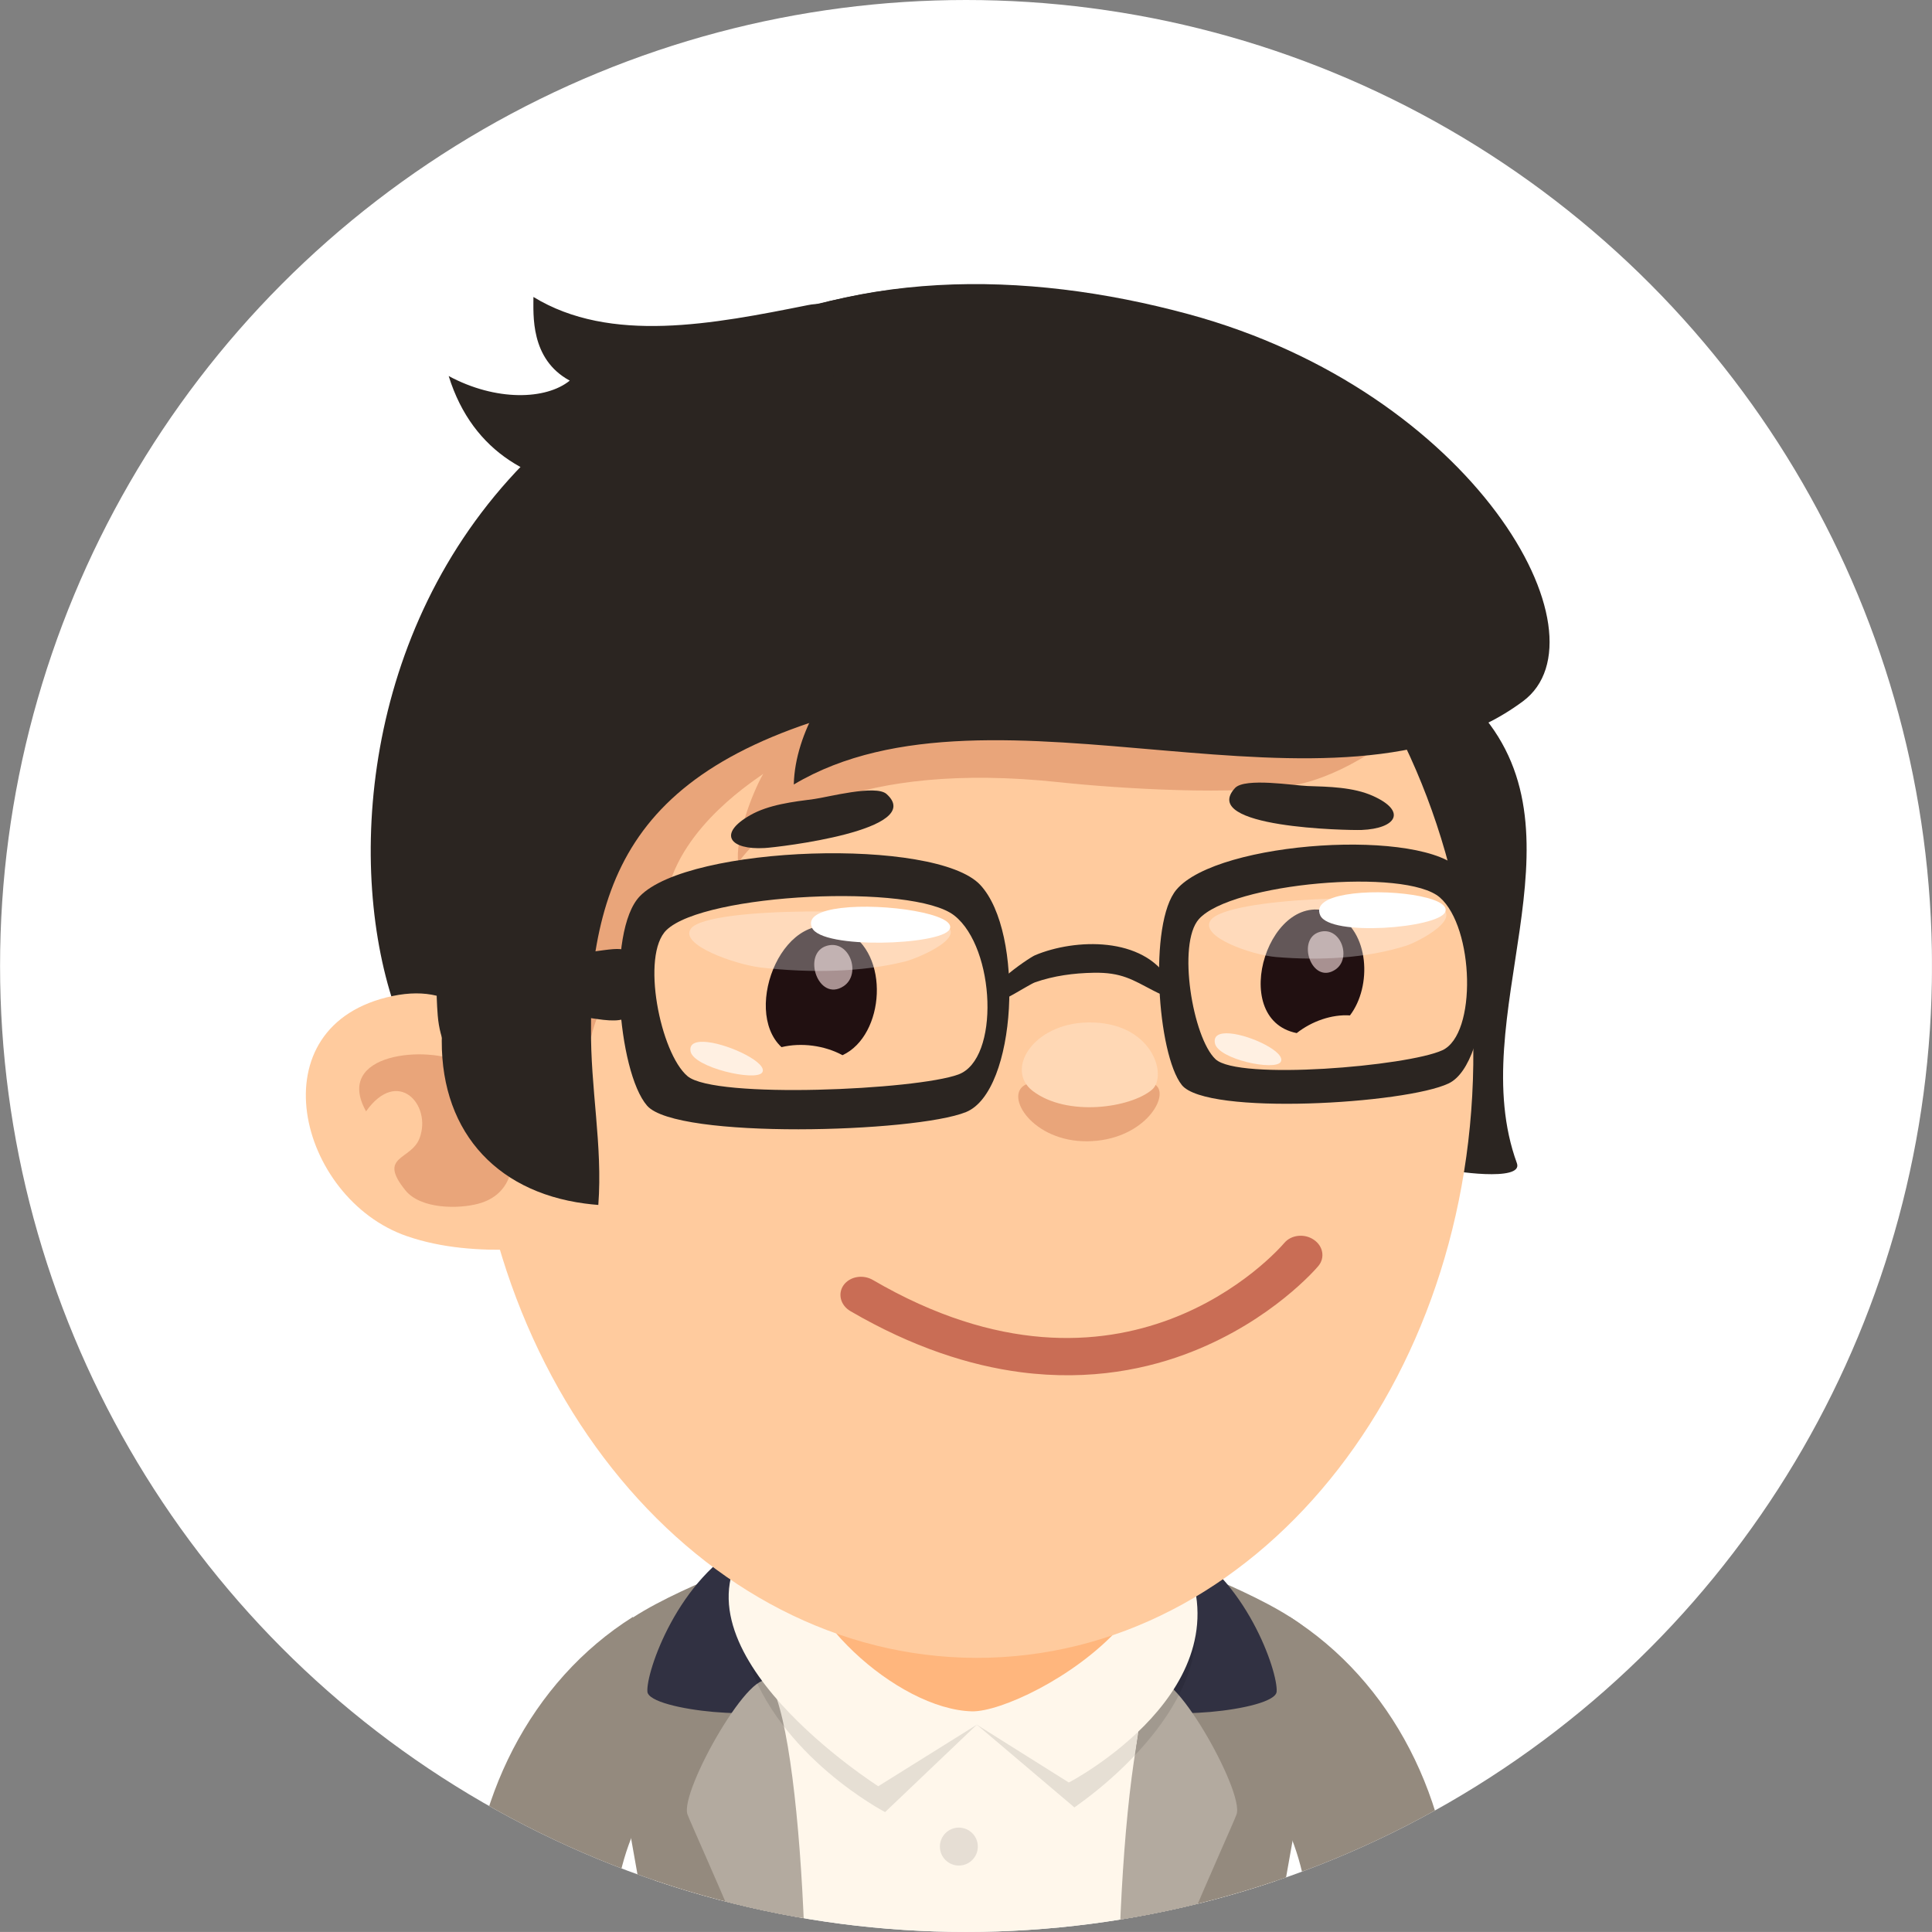 <?xml version="1.0" encoding="iso-8859-1"?>
<!-- Generator: Adobe Illustrator 16.0.0, SVG Export Plug-In . SVG Version: 6.00 Build 0)  -->
<!DOCTYPE svg PUBLIC "-//W3C//DTD SVG 1.1//EN" "http://www.w3.org/Graphics/SVG/1.1/DTD/svg11.dtd">
<svg version="1.1" xmlns="http://www.w3.org/2000/svg" xmlns:xlink="http://www.w3.org/1999/xlink" x="0px" y="0px"
	 width="66.002px" height="66px" viewBox="0 0 66.002 66" style="enable-background:new 0 0 66.002 66;" xml:space="preserve">
<rect x="0" y="0" width="66.002" height="66" fill="#808080" stroke="none"/>
<g id="Layer_86">
	<g>
		<defs>
			<circle id="SVGID_1_" cx="33.002" cy="33" r="33"/>
		</defs>
		<clipPath id="SVGID_2_">
			<use xlink:href="#SVGID_1_"  style="overflow:visible;"/>
		</clipPath>
		<rect style="clip-path:url(#SVGID_2_);fill:#FFFFFF;" width="66" height="66"/>
		<path style="clip-path:url(#SVGID_2_);fill:#948A7E;" d="M44.065,55.238l-2.639,4.189c2.045,1.287,3.269,3.771,3.303,6.572h4.938
			C49.63,61.504,47.549,57.433,44.065,55.238z"/>
		<path style="clip-path:url(#SVGID_2_);fill:#948A7E;" d="M24.258,59.428l-2.639-4.189c-3.483,2.194-5.564,6.266-5.603,10.762
			h4.938C20.989,63.199,22.213,60.715,24.258,59.428z"/>
		<path style="clip-path:url(#SVGID_2_);fill:#FFF7EB;" d="M40.721,53.889c-4.894-2.627-12.026-1.723-15.278,0.393
			c-3.733,2.428-3.654,6.188-2.834,11.719h20.704C44.218,60.436,44.372,55.85,40.721,53.889z"/>
		<path style="clip-path:url(#SVGID_2_);fill:#948A7E;" d="M45.01,56.119c-0.412-1.072-4.871-2.723-4.871-2.723
			C38.961,57.221,38.45,61.878,38.284,66h5.32C44.426,61.332,45.292,56.855,45.01,56.119z"/>
		<path style="clip-path:url(#SVGID_2_);fill:#313142;" d="M40.158,52.67c0,0-0.743,4.848-0.909,5.51
			c-0.166,0.664,4.31,0.277,4.364-0.387C43.669,57.131,42.564,53.871,40.158,52.67z"/>
		<path style="clip-path:url(#SVGID_2_);fill:#B3AA9F;" d="M39.415,57.518c-0.613,1.057-1.016,4.678-1.159,8.482h2.254
			c0.829-1.973,1.603-3.674,1.731-4.008C42.54,61.219,39.925,56.641,39.415,57.518z"/>
		<path style="clip-path:url(#SVGID_2_);fill:#948A7E;" d="M20.722,56.119c-0.282,0.736,0.584,5.213,1.405,9.881h5.254
			c-0.202-4.104-0.749-8.736-1.924-12.553C25.457,53.447,21.134,55.047,20.722,56.119z"/>
		<path style="clip-path:url(#SVGID_2_);fill:#313142;" d="M22.117,57.793c0.056,0.664,4.531,1.051,4.365,0.387
			c-0.166-0.662-0.909-5.51-0.909-5.51C23.167,53.871,22.063,57.131,22.117,57.793z"/>
		<path style="clip-path:url(#SVGID_2_);fill:#B3AA9F;" d="M23.489,61.992c0.129,0.334,0.903,2.035,1.731,4.008h2.255
			c-0.144-3.805-0.547-7.426-1.159-8.482C25.807,56.641,23.189,61.219,23.489,61.992z"/>
		<path style="opacity:0.1;clip-path:url(#SVGID_2_);" d="M25.532,56.658c1.058,3.35,4.705,5.248,4.705,5.248l3.134-2.986
			l3.334,2.826c2.008-1.416,4.113-3.689,4.15-5.947C40.882,54.178,24.475,53.305,25.532,56.658z"/>
		<path style="clip-path:url(#SVGID_2_);fill:#FFF7EB;" d="M25.573,52.67c-2.904,3.691,4.431,8.352,4.431,8.352l3.367-2.102
			l3.143,1.975c0,0,6.218-3.225,3.864-7.852C38.261,48.881,28.497,48.955,25.573,52.67z"/>
		<path style="clip-path:url(#SVGID_2_);fill:#FFB67D;" d="M37.547,49.354c-1.646-1.299-4.855-1.506-6.821-1.082
			c-2.05,0.439-3.411,2.348-3.554,4.313c-0.178,2.486,3.488,5.813,6.035,5.879C35.125,58.5,43.271,53.863,37.547,49.354z"/>
		<circle style="clip-path:url(#SVGID_2_);fill:#E6DED4;" cx="32.757" cy="63.084" r="0.648"/>
		<path style="clip-path:url(#SVGID_2_);fill:#2B2521;" d="M50.568,24.338c-0.984-1.13-1.947,7.993-2.607,8.888
			c-1.526,2.065-1.197,5.635,1.341,6.698c0.209,0.086,2.758,0.469,2.519-0.186C49.997,34.742,54.315,28.634,50.568,24.338z"/>
		<path style="clip-path:url(#SVGID_2_);fill:#2B2521;" d="M29.383,10.068C7.407,14.207,11.251,39.424,17.668,38.369
			c6.419-1.053,27.886-5.854,29.849-6.367s4.216-0.812,3.001-9.078C49.193,13.923,38.458,8.36,29.383,10.068z"/>
		<path style="clip-path:url(#SVGID_2_);fill:#FFCB9E;" d="M32.599,14.941c-9.46,0.269-16.865,9.819-16.538,21.331
			c0.325,11.512,8.261,20.627,17.722,20.359c9.462-0.271,16.865-9.82,16.54-21.332C49.995,23.788,42.061,14.673,32.599,14.941z"/>
		<path style="clip-path:url(#SVGID_2_);fill:#211011;" d="M28.88,31.802c-2.068-1.002-3.567,2.684-2.182,3.971
			c0.68-0.164,1.472-0.057,2.084,0.275C30.231,35.377,30.423,32.551,28.88,31.802z"/>
		<path style="opacity:0.5;clip-path:url(#SVGID_2_);fill:#94110C;" d="M44.882,42.352c-0.321-0.219-0.771-0.168-1.006,0.109
			c-0.222,0.258-5.484,6.27-14.06,1.264c-0.339-0.195-0.782-0.117-0.995,0.176c-0.211,0.295-0.107,0.691,0.229,0.889
			c2.128,1.24,4.084,1.861,5.82,2.088c2.405,0.313,4.395-0.123,5.861-0.705c2.729-1.078,4.244-2.846,4.306-2.922
			C45.273,42.971,45.204,42.568,44.882,42.352z"/>
		<path style="opacity:0.3;clip-path:url(#SVGID_2_);fill:#B54D26;" d="M37.257,37.125c-1.063-0.01-1.496-0.438-2.229-0.066
			c-0.729,0.369,0.243,1.951,2.122,1.93c1.87-0.021,2.775-1.459,2.372-1.885C39.052,36.611,38.434,37.137,37.257,37.125z"/>
		<path style="clip-path:url(#SVGID_2_);fill:#FFD8B5;" d="M37.155,34.93c-1.866,0.037-2.825,1.609-1.877,2.338
			c1.176,0.898,3.343,0.582,4.077-0.041C39.902,36.762,39.376,34.887,37.155,34.93z"/>
		<path style="clip-path:url(#SVGID_2_);fill:#211011;" d="M45.604,31.23c-2.21-1.07-3.718,3.581-1.305,4.063
			c0.518-0.408,1.201-0.645,1.819-0.604C46.878,33.693,46.788,31.803,45.604,31.23z"/>
		<path style="clip-path:url(#SVGID_2_);fill:#A89191;" d="M28.248,32.31c-0.87,0.254-0.294,1.948,0.571,1.381
			C29.442,33.279,29.021,32.086,28.248,32.31z"/>
		<path style="clip-path:url(#SVGID_2_);fill:#A89191;" d="M45.081,31.838c-0.81,0.237-0.271,1.819,0.534,1.289
			C46.195,32.743,45.803,31.629,45.081,31.838z"/>
		<path style="clip-path:url(#SVGID_2_);fill:#FFCB9E;" d="M13.417,34.025c-4.724,0.986-3.241,6.92,0.483,8.205
			c1.193,0.412,2.484,0.498,3.735,0.457c0.025-0.031,0.053-0.064,0.08-0.1c0.608-0.748-0.134-4.693-0.365-5.508
			C16.768,35.027,15.688,33.553,13.417,34.025z"/>
		<path style="opacity:0.3;clip-path:url(#SVGID_2_);fill:#B54D26;" d="M44.076,21.04c-4.42-0.88-9.144-1.146-13.618-0.548
			c-3.565,0.475-7.259,1.668-9.127,4.977c-0.944,1.67-1.393,3.536-1.737,5.404c-0.428,2.315-0.059,4.889,0.5,5.086
			c0.414-2.815,2.112-2.666,2.686-5.406c0.5-2.389,3.152-3.986,3.294-4.118c-0.403,0.703-0.965,2.25-0.854,3.041
			c0.915-1.357,4.063-3.495,10.968-2.753c2.042,0.219,6.077,0.468,8.09,0.087c1.447-0.271,3.682-1.539,4.502-3.044
			C49.775,21.937,45.099,21.244,44.076,21.04z"/>
		<path style="clip-path:url(#SVGID_2_);fill:#2B2521;" d="M41.5,16.686c-6.14-3.768-11.729-3.005-16.652-1.001
			c-6.419,2.61-10.389,12.824-9.894,19.004c0.282,3.516,5.14,3.748,5.137,1.766c-0.002-6.043,0.99-10.321,9.914-12.421
			c7.111-1.674,15.509-0.752,17.628,0.717C49.753,26.22,47.639,20.455,41.5,16.686z"/>
		<path style="opacity:0.3;clip-path:url(#SVGID_2_);fill:#B54D26;" d="M15.797,36.316c-1.17-0.619-4.42-0.361-3.291,1.65
			c1.081-1.523,2.256-0.223,1.828,0.916c-0.288,0.766-1.447,0.59-0.486,1.781c0.521,0.646,1.817,0.646,2.507,0.455
			C18.545,40.514,17.22,37.07,15.797,36.316z"/>
		<path style="clip-path:url(#SVGID_2_);fill:#2B2521;" d="M40.593,10.73c-5.597-1.515-11.665-1.569-16.695,1.339
			c-3.628,2.095-4.277,5.997-3.004,10.052c0.422,1.337,1.229,3.238,2.883,3.505c0.618,0.1,3.851-0.937,4.105-1.398
			c-0.416,0.756-0.743,1.661-0.764,2.572c6.842-4.072,18.493,1.913,24.908-2.841C55.049,21.718,50.38,13.38,40.593,10.73z"/>
		<path style="clip-path:url(#SVGID_2_);fill:#2B2521;" d="M19.056,32.765c-1.118-0.682-2.809-0.129-4.033-0.845
			c0.58,0.348,0.102,2.777,0.076,3.328c-0.141,3.287,1.771,5.455,4.876,5.867c0.152,0.02,0.306,0.037,0.465,0.049
			c0.154-2.033-0.275-3.988-0.249-6.086C20.207,33.573,20.072,33.389,19.056,32.765z"/>
		<path style="clip-path:url(#SVGID_2_);fill:#2B2521;" d="M27.607,10.422c-3.242,0.649-6.749,1.333-9.384-0.277
			c0.005,0.583-0.123,2.121,1.241,2.858c-0.81,0.658-2.518,0.714-4.136-0.157c1.667,5.356,8.463,4.129,11.466,2.422
			C28.219,14.459,29.995,9.945,27.607,10.422z"/>
		<path style="clip-path:url(#SVGID_2_);fill:#2B2521;" d="M46.901,27.19c-0.671-0.301-1.513-0.314-2.237-0.338
			c-0.446-0.015-2.134-0.294-2.472,0.068c-1.254,1.361,3.87,1.45,4.322,1.434C47.703,28.305,48.075,27.716,46.901,27.19z"/>
		<path style="clip-path:url(#SVGID_2_);fill:#2B2521;" d="M27.818,27.296c-0.719,0.095-1.556,0.189-2.195,0.556
			c-1.116,0.638-0.688,1.188,0.5,1.119c0.452-0.024,5.544-0.617,4.162-1.847C29.913,26.796,28.259,27.238,27.818,27.296z"/>
		<path style="clip-path:url(#SVGID_2_);fill:#2B2521;" d="M40.192,30.391c-0.962,1.135-0.654,5.623,0.181,6.675
			c0.838,1.055,7.66,0.646,9.119-0.055c1.458-0.699,1.7-5.778,0.437-7.258C48.668,28.27,41.605,28.718,40.192,30.391z
			 M49.271,35.881c-1.197,0.545-6.97,1.035-7.747,0.303c-0.776-0.73-1.315-3.938-0.569-4.783c1.098-1.239,7.075-1.765,8.238-0.738
			C50.359,31.687,50.467,35.336,49.271,35.881z"/>
		<path style="clip-path:url(#SVGID_2_);fill:#2B2521;" d="M21.857,30.619c-1.144,1.19-0.755,6.002,0.25,7.155
			c1.004,1.154,9.153,0.922,10.894,0.217c1.741-0.707,2.004-6.135,0.487-7.76C31.976,28.606,23.537,28.873,21.857,30.619z
			 M32.74,36.707c-1.426,0.527-8.318,0.844-9.251,0.059c-0.934-0.787-1.604-4.14-0.719-4.994c1.299-1.255,8.434-1.6,9.834-0.494
			C34.005,32.385,34.166,36.182,32.74,36.707z"/>
		<path style="clip-path:url(#SVGID_2_);fill:#2B2521;" d="M35.36,32.633c-0.221,0.093-2.097,1.367-1.415,1.621
			c0.176,0.064,1.202-0.619,1.413-0.695c0.646-0.226,1.322-0.315,2.003-0.327c0.953-0.019,1.332,0.241,2.036,0.607
			c0.357,0.186,1.056,0.52,0.547-0.345C39.065,31.987,36.73,32.058,35.36,32.633z"/>
		<path style="clip-path:url(#SVGID_2_);fill:#2B2521;" d="M20.252,32.511c-0.631,0.083-3.43,0.103-3.757,0.688
			c-0.347,0.623,0.645,0.985,1.089,1.104c0.907,0.24,1.865,0.367,2.788,0.506c1.335,0.203,1.345-0.17,1.308-1.408
			C21.646,32.25,21.373,32.362,20.252,32.511z"/>
		<path style="opacity:0.7;clip-path:url(#SVGID_2_);fill:#FFFFFF;" d="M24.176,35.601c-0.373-0.042-0.635,0.032-0.585,0.315
			c0.099,0.554,2.234,1.04,2.448,0.723C26.247,36.324,24.966,35.693,24.176,35.601z"/>
		<path style="opacity:0.3;clip-path:url(#SVGID_2_);fill:#FFFFFF;" d="M32.092,31.496c-1.336-0.474-7.85-0.552-8.48,0.218
			c-0.452,0.554,1.515,1.24,2.396,1.341c1.677,0.19,3.425,0.162,4.914-0.209C31.351,32.741,33.299,31.927,32.092,31.496z"/>
		<path style="clip-path:url(#SVGID_2_);fill:#FFFFFF;" d="M28.726,31.021c-0.694,0.084-1.156,0.295-0.986,0.673
			c0.337,0.747,4.397,0.594,4.698,0.059C32.735,31.226,30.202,30.839,28.726,31.021z"/>
		<path style="opacity:0.7;clip-path:url(#SVGID_2_);fill:#FFFFFF;" d="M42.023,35.305c-0.339-0.029-0.574,0.055-0.518,0.336
			c0.111,0.549,2.069,0.958,2.25,0.633C43.933,35.951,42.745,35.368,42.023,35.305z"/>
		<path style="opacity:0.3;clip-path:url(#SVGID_2_);fill:#FFFFFF;" d="M49.046,30.917c-1.232-0.426-7.146-0.269-7.688,0.523
			c-0.389,0.57,1.424,1.185,2.228,1.254c1.528,0.129,3.114,0.039,4.451-0.386C48.422,32.188,50.158,31.305,49.046,30.917z"/>
		<path style="clip-path:url(#SVGID_2_);fill:#FFFFFF;" d="M45.971,30.564c-0.626,0.109-1.037,0.336-0.868,0.708
			c0.336,0.734,4.016,0.435,4.267-0.111C49.618,30.624,47.305,30.329,45.971,30.564z"/>
	</g>
</g>
<g id="Layer_1">
</g>
</svg>
